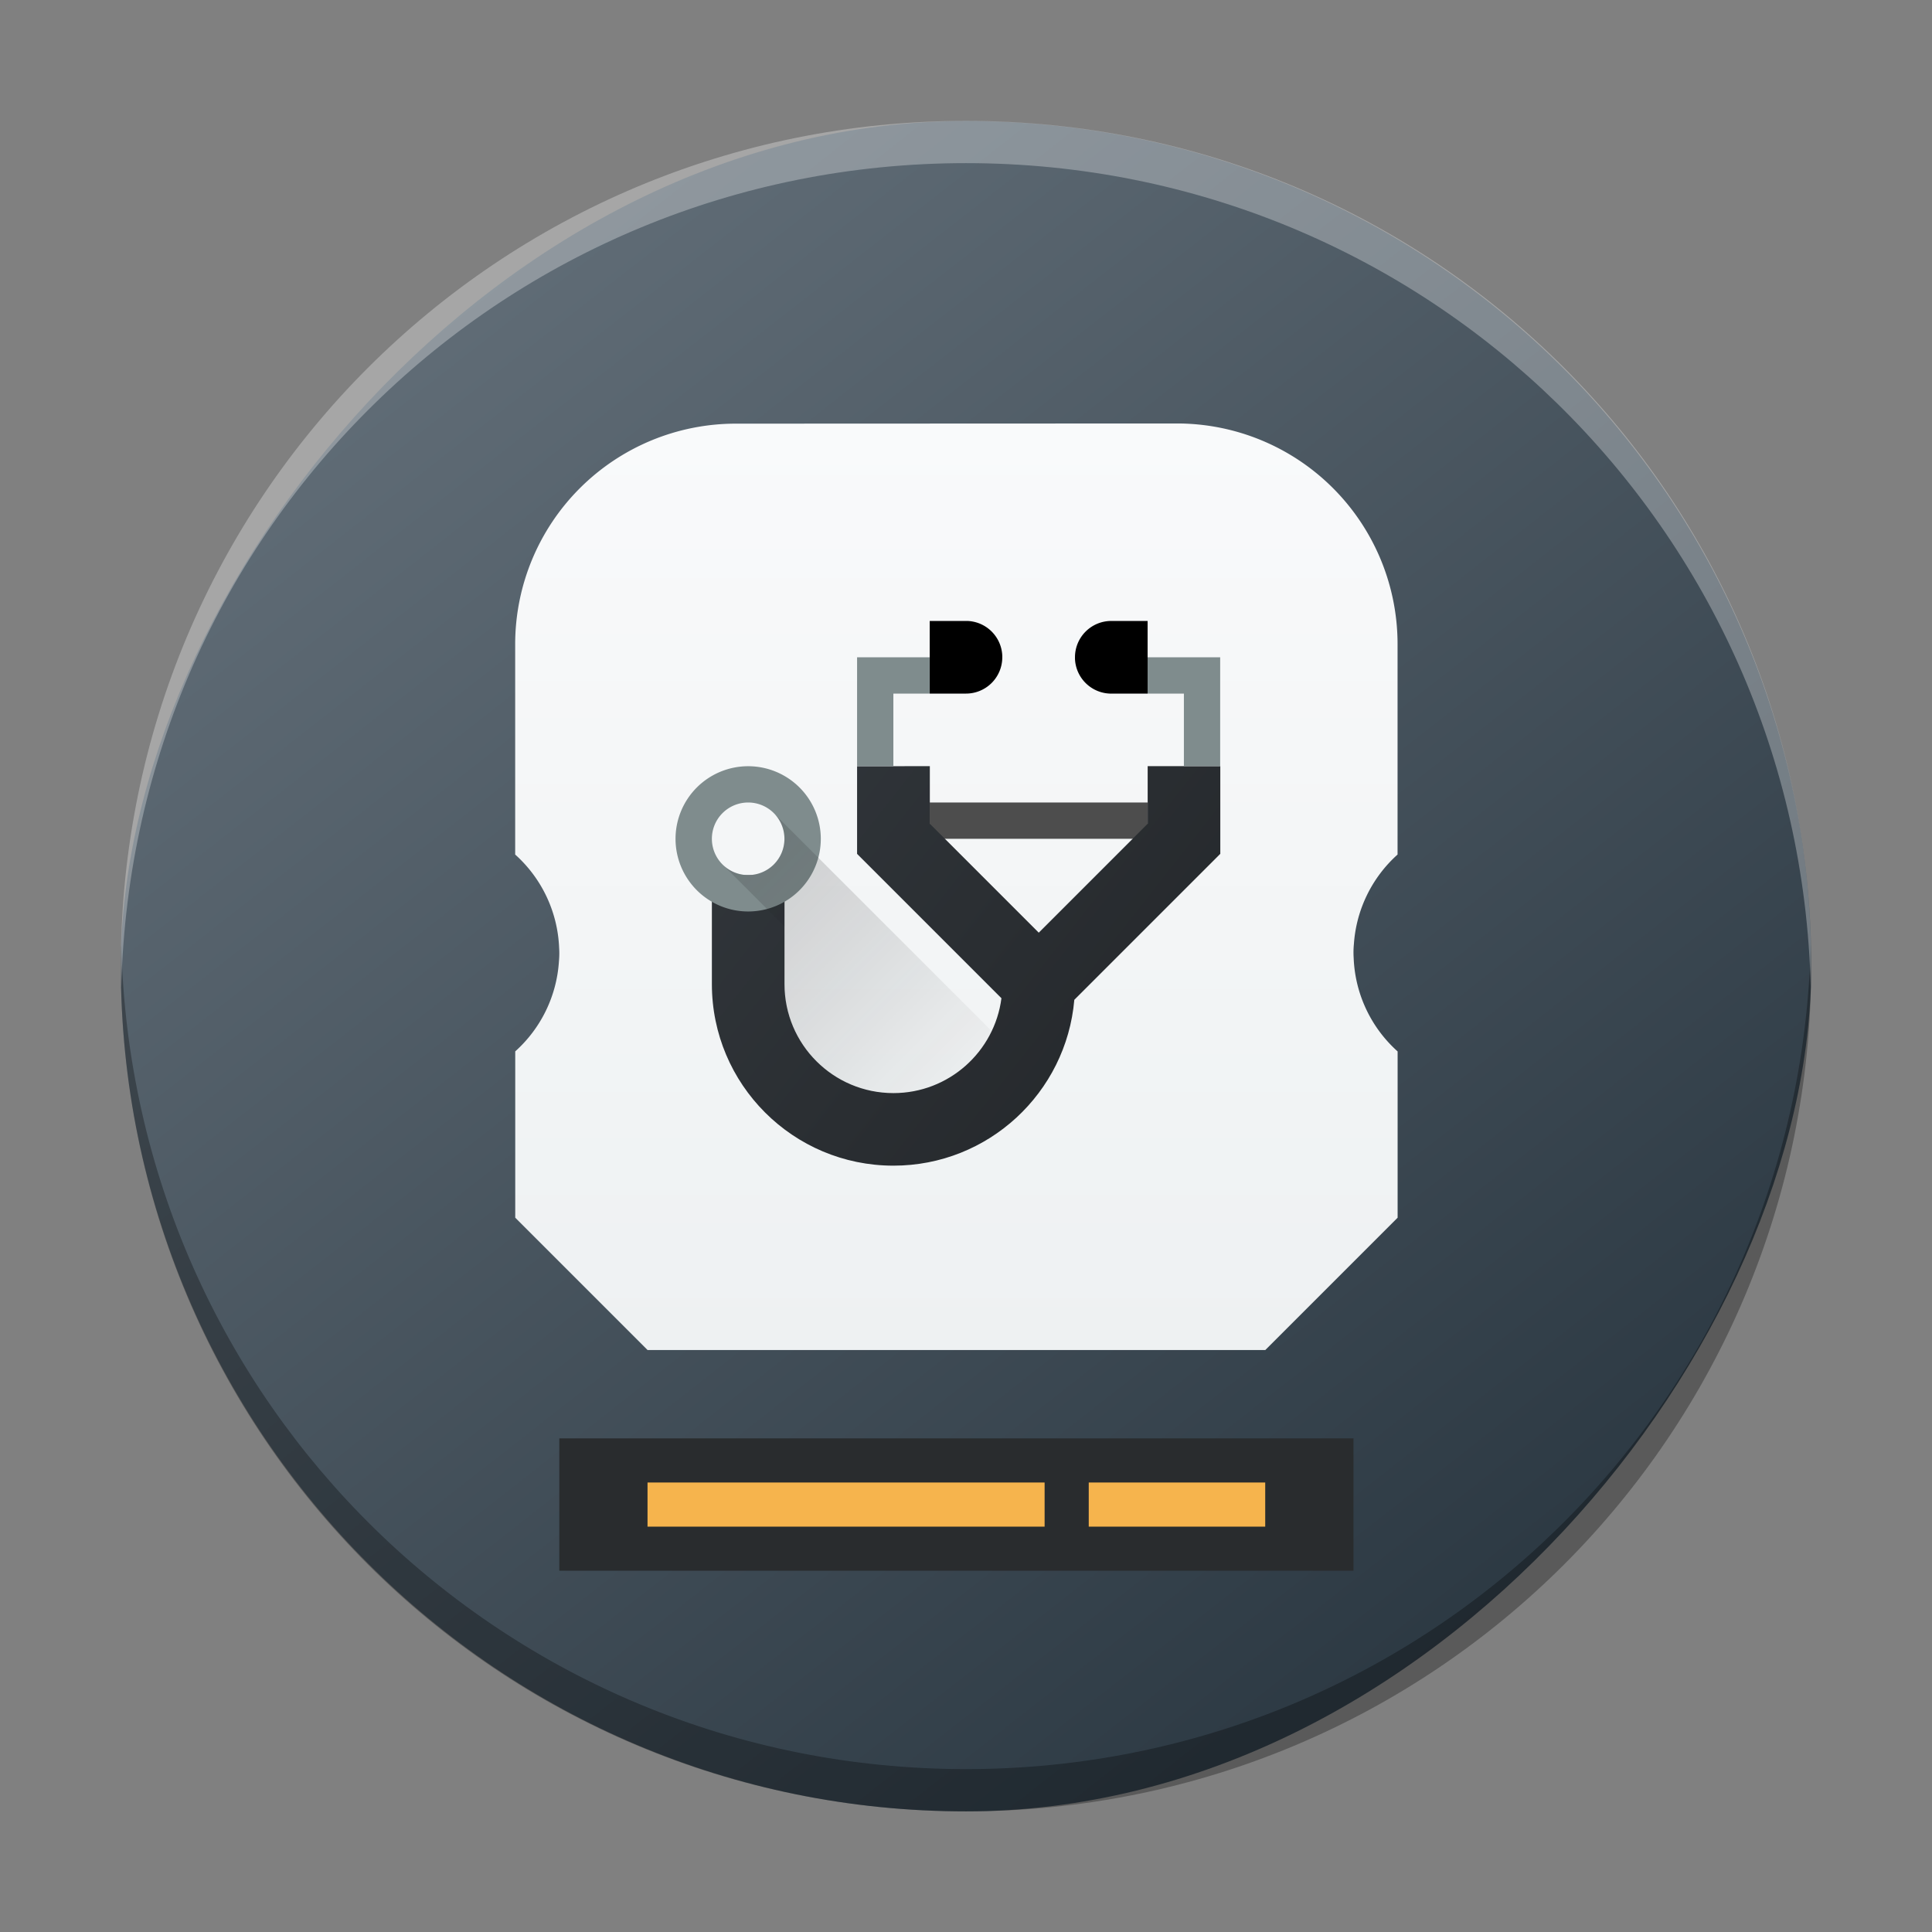 <?xml version="1.0" encoding="UTF-8" standalone="no"?>
<svg
   height="32"
   viewBox="0 0 32 32"
   width="32"
   version="1.1"
   id="svg44"
   sodipodi:docname="preferences-smart-status.svg"
   inkscape:version="1.2.1 (9c6d41e410, 2022-07-14)"
   xmlns:inkscape="http://www.inkscape.org/namespaces/inkscape"
   xmlns:sodipodi="http://sodipodi.sourceforge.net/DTD/sodipodi-0.dtd"
   xmlns:xlink="http://www.w3.org/1999/xlink"
   xmlns="http://www.w3.org/2000/svg"
   xmlns:svg="http://www.w3.org/2000/svg">
  <rect x="0" y="0" width="32" height="32" fill="#808080" stroke="none"/>
  <defs
     id="defs48">
    <linearGradient
       gradientTransform="matrix(0.7,0,0,0.7,-301.988,-350.621)"
       gradientUnits="userSpaceOnUse"
       x2="426.695"
       y2="499.921"
       y1="547.675"
       id="a-6"
       x1="389.32">
      <stop
         stop-color="#18222a"
         style="stop-color:#1e2b35;stop-opacity:1"
         id="stop216" />
      <stop
         stop-color="#566069"
         offset="1"
         style="stop-color:#6d7983;stop-opacity:1"
         id="stop218" />
    </linearGradient>
    <linearGradient
       inkscape:collect="always"
       xlink:href="#a-3"
       id="linearGradient2704"
       gradientUnits="userSpaceOnUse"
       gradientTransform="matrix(0.731,0,0,0.731,4.149,4.094)"
       x1="-421.447"
       y1="-504.204"
       x2="-410.447"
       y2="-493.204" />
    <linearGradient
       id="a-3">
      <stop
         offset="0"
         stop-color="#292c2f"
         id="stop8" />
      <stop
         offset="1"
         stop-opacity="0"
         id="stop10" />
    </linearGradient>
    <linearGradient
       inkscape:collect="always"
       xlink:href="#d-6"
       id="linearGradient2706"
       gradientUnits="userSpaceOnUse"
       gradientTransform="matrix(0.381,0,0,0.393,3.64,3.195)"
       x1="1.333"
       y1="48.714"
       x2="1.333"
       y2="9.714" />
    <linearGradient
       id="d-6"
       gradientTransform="matrix(0.522,0,0,0.538,45.597,-33.197)"
       gradientUnits="userSpaceOnUse"
       x1="1.333"
       x2="1.333"
       y1="48.714"
       y2="9.714">
      <stop
         offset="0"
         stop-color="#eef1f2"
         id="stop19-7" />
      <stop
         offset="1"
         stop-color="#f9fafb"
         id="stop21" />
    </linearGradient>
    <linearGradient
       id="f"
       gradientUnits="userSpaceOnUse"
       x1="-11.306"
       x2="-11.306"
       y1="23.62"
       y2="7.62"
       gradientTransform="translate(46.293,-31.967)">
      <stop
         offset="0"
         stop-color="#3e3e3e"
         id="stop2-5" />
      <stop
         offset="1"
         stop-color="#5c5c5c"
         id="stop4-3" />
    </linearGradient>
    <linearGradient
       id="linearGradient972"
       gradientUnits="userSpaceOnUse"
       x1="6"
       x2="20"
       y1="5"
       y2="16"
       gradientTransform="matrix(0.387,0,0,0.387,-14.933,-19.596)">
      <stop
         offset="0"
         stop-color="#31363b"
         id="stop7-5" />
      <stop
         offset="1"
         stop-color="#232629"
         id="stop9-6" />
    </linearGradient>
    <linearGradient
       id="linearGradient976"
       gradientUnits="userSpaceOnUse"
       x1="7"
       x2="14"
       y1="7"
       y2="14"
       gradientTransform="matrix(0.387,0,0,0.387,-14.933,-19.596)">
      <stop
         offset="0"
         stop-color="#292c2f"
         id="stop12-2" />
      <stop
         offset="1"
         stop-opacity="0"
         id="stop14-9" />
    </linearGradient>
    <linearGradient
       inkscape:collect="always"
       xlink:href="#b"
       id="linearGradient984"
       gradientUnits="userSpaceOnUse"
       gradientTransform="matrix(0.601,0,0,0.601,8.181,9.684)"
       x1="6"
       y1="5"
       x2="20"
       y2="16" />
    <linearGradient
       inkscape:collect="always"
       xlink:href="#c"
       id="linearGradient986"
       gradientUnits="userSpaceOnUse"
       gradientTransform="matrix(0.601,0,0,0.601,8.181,9.684)"
       x1="7"
       y1="7"
       x2="14"
       y2="14" />
  </defs>
  <sodipodi:namedview
     id="namedview46"
     pagecolor="#ffffff"
     bordercolor="#666666"
     borderopacity="1.0"
     inkscape:showpageshadow="2"
     inkscape:pageopacity="0.0"
     inkscape:pagecheckerboard="0"
     inkscape:deskcolor="#d1d1d1"
     showgrid="false"
     inkscape:zoom="10.727273"
     inkscape:cx="11"
     inkscape:cy="11.13983"
     inkscape:window-width="1920"
     inkscape:window-height="1000"
     inkscape:window-x="0"
     inkscape:window-y="0"
     inkscape:window-maximized="1"
     inkscape:current-layer="svg44" />
  <linearGradient
     id="a"
     gradientTransform="matrix(0.335,0,0,0.346,26.069,-22.912)"
     gradientUnits="userSpaceOnUse"
     x1="3"
     x2="3"
     y1="17"
     y2="3">
    <stop
       offset="0"
       stop-color="#eef1f2"
       id="stop2" />
    <stop
       offset="1"
       stop-color="#f9fafb"
       id="stop4" />
  </linearGradient>
  <linearGradient
     id="b"
     gradientUnits="userSpaceOnUse"
     x1="6"
     x2="20"
     y1="5"
     y2="16"
     gradientTransform="matrix(0.387,0,0,0.387,-14.933,-19.596)">
    <stop
       offset="0"
       stop-color="#31363b"
       id="stop7" />
    <stop
       offset="1"
       stop-color="#232629"
       id="stop9" />
  </linearGradient>
  <linearGradient
     id="c"
     gradientUnits="userSpaceOnUse"
     x1="7"
     x2="14"
     y1="7"
     y2="14"
     gradientTransform="matrix(0.387,0,0,0.387,-14.933,-19.596)">
    <stop
       offset="0"
       stop-color="#292c2f"
       id="stop12" />
    <stop
       offset="1"
       stop-opacity="0"
       id="stop14" />
  </linearGradient>
  <linearGradient
     id="d"
     gradientTransform="matrix(0.367,0,0,0.346,-95.904,-195.919)"
     gradientUnits="userSpaceOnUse"
     x1="388.423"
     x2="388.423"
     y1="557.798"
     y2="505.798">
    <stop
       offset="0"
       stop-color="#7f8c8d"
       id="stop17" />
    <stop
       offset="1"
       stop-color="#afb0b3"
       id="stop19" />
  </linearGradient>
  <rect
     width="27.999"
     x="-30"
     y="2.005"
     rx="13.999"
     height="27.997"
     transform="scale(-1,1)"
     style="display:inline;fill:url(#a-6);stroke-width:1.96;stroke-opacity:0.55"
     id="rect223"
     ry="13.999" />
  <path
     style="display:inline;opacity:0.3;fill:#000000;fill-opacity:1;stroke-width:1.96;stroke-opacity:0.55"
     d="m 2.009,15.653 c -0.003,0.117 -0.008,0.233 -0.008,0.35 0,7.755 6.244,13.999 13.999,13.999 7.756,0 13.999,-6.243 13.999,-13.999 0,-0.117 -0.005,-0.233 -0.008,-0.35 -0.185,7.592 -6.356,13.649 -13.991,13.649 -7.638,0 -13.806,-6.057 -13.991,-13.649"
     id="path225" />
  <path
     d="m 2.009,16.351 c -0.003,-0.117 -0.008,-0.232 -0.008,-0.35 0,-7.755 6.244,-13.999 13.999,-13.999 7.756,0 13.999,6.243 13.999,13.999 0,0.117 -0.005,0.233 -0.008,0.35 C 29.806,8.759 23.635,2.702 16,2.702 c -7.638,0 -13.806,6.057 -13.991,13.649"
     style="display:inline;opacity:0.3;fill:#ffffff;fill-opacity:1;stroke-width:1.96;stroke-opacity:0.55"
     id="path229" />
  <path
     sodipodi:nodetypes="ccc"
     id="path5098-0"
     d="M 28.057,17.866 V 17.457 Z"
     style="fill:#ffffff;fill-opacity:0.757;fill-rule:nonzero;stroke:none;stroke-width:0.073;stroke-linecap:round;stroke-linejoin:round;stroke-miterlimit:4;stroke-dasharray:none;stroke-dashoffset:4;stroke-opacity:1" />
  <path
     d="M 9.264,23.824 H 22.418 v 2.192 H 9.264 Z"
     fill="#292c2e"
     id="path26-6"
     style="stroke-width:0.731" />
  <path
     d="m 10.725,24.555 h 6.577 v 0.731 h -6.577 z m 7.308,0 h 2.923 v 0.731 h -2.923 z"
     fill="#f6b44d"
     id="path28-2"
     style="stroke-width:0.731" />
  <path
     d="m 22.078,8.087 2.532,2.531 v 15.399 h -10.231 L 8.533,20.17 Z"
     fill="url(#c)"
     opacity="0.2"
     id="path34-9"
     style="fill:url(#linearGradient2704);stroke-width:0.731" />
  <path
     d="M 12.187,7.017 A 3.654,3.654 0 0 0 8.533,10.67 v 3.484 a 2.192,2.192 0 0 1 0.728,1.547 1.462,1.462 0 0 1 0.003,0.084 1.462,1.462 0 0 1 -0.007,0.146 2.192,2.192 0 0 1 0,0.003 2.192,2.192 0 0 1 -0.723,1.48 v 2.755 l 2.192,2.192 h 10.231 l 2.192,-2.192 v -2.754 a 2.192,2.192 0 0 1 -0.728,-1.547 1.462,1.462 0 0 1 -0.003,-0.084 1.462,1.462 0 0 1 0.007,-0.15 2.192,2.192 0 0 1 0.723,-1.48 v -3.486 a 3.654,3.654 0 0 0 -3.654,-3.654 z"
     id="path36-1"
     style="fill:url(#linearGradient2706);stroke-width:0.731" />
  <path
     d="m 15.399,13.292 h 3.609 v 0.601 h -3.609 z"
     fill="#4d4d4d"
     id="path34-1"
     style="stroke-width:0.601" />
  <path
     d="m 14.196,12.691 v 1.452 l 2.391,2.391 c -0.115,0.886 -0.872,1.571 -1.789,1.571 -0.997,0 -1.804,-0.808 -1.804,-1.804 v -1.795 -0.01 h -1.203 v 1.804 c 0,1.661 1.346,3.007 3.007,3.007 1.573,0 2.863,-1.208 2.996,-2.747 l 2.418,-2.418 v -1.452 h -1.203 v 0.954 l -1.804,1.804 -1.804,-1.804 v -0.954 z"
     fill="url(#b)"
     id="path36-2"
     style="fill:url(#linearGradient984);stroke-width:0.601" />
  <path
     d="m 14.196,10.887 v 1.804 h 0.601 v -1.203 h 0.601 v -0.601 h -0.601 z m 4.812,0 v 0.601 h 0.601 v 1.203 h 0.601 v -1.804 h -0.601 z m -6.616,1.804 a 1.203,1.203 0 0 0 -1.203,1.203 1.203,1.203 0 0 0 1.203,1.203 1.203,1.203 0 0 0 1.203,-1.203 1.203,1.203 0 0 0 -1.203,-1.203 z m 0,0.601 a 0.601,0.601 0 0 1 0.601,0.601 0.601,0.601 0 0 1 -0.601,0.601 0.601,0.601 0 0 1 -0.601,-0.601 0.601,0.601 0 0 1 0.601,-0.601 z"
     fill="#7f8c8d"
     id="path38-7"
     style="stroke-width:0.601" />
  <path
     d="m 12.838,13.491 c 0.213,0.236 0.206,0.601 -0.021,0.828 -0.228,0.228 -0.592,0.234 -0.828,0.021 l 1.004,1.004 v 0.955 c 0,0.997 0.808,1.804 1.804,1.804 0.718,0 1.337,-0.419 1.628,-1.026 z"
     fill="url(#c)"
     opacity="0.2"
     id="path40-0"
     style="fill:url(#linearGradient986);stroke-width:0.601" />
  <path
     d="m 15.399,10.285 v 1.203 h 0.601 a 0.601,0.601 0 0 0 0.601,-0.601 V 10.861 a 0.601,0.601 0 0 0 -0.576,-0.576 z m 3.007,0 a 0.601,0.601 0 0 0 -0.601,0.601 v 0.026 a 0.601,0.601 0 0 0 0.576,0.576 h 0.627 v -1.203 z"
     id="path42-9"
     style="stroke-width:0.601" />
</svg>
